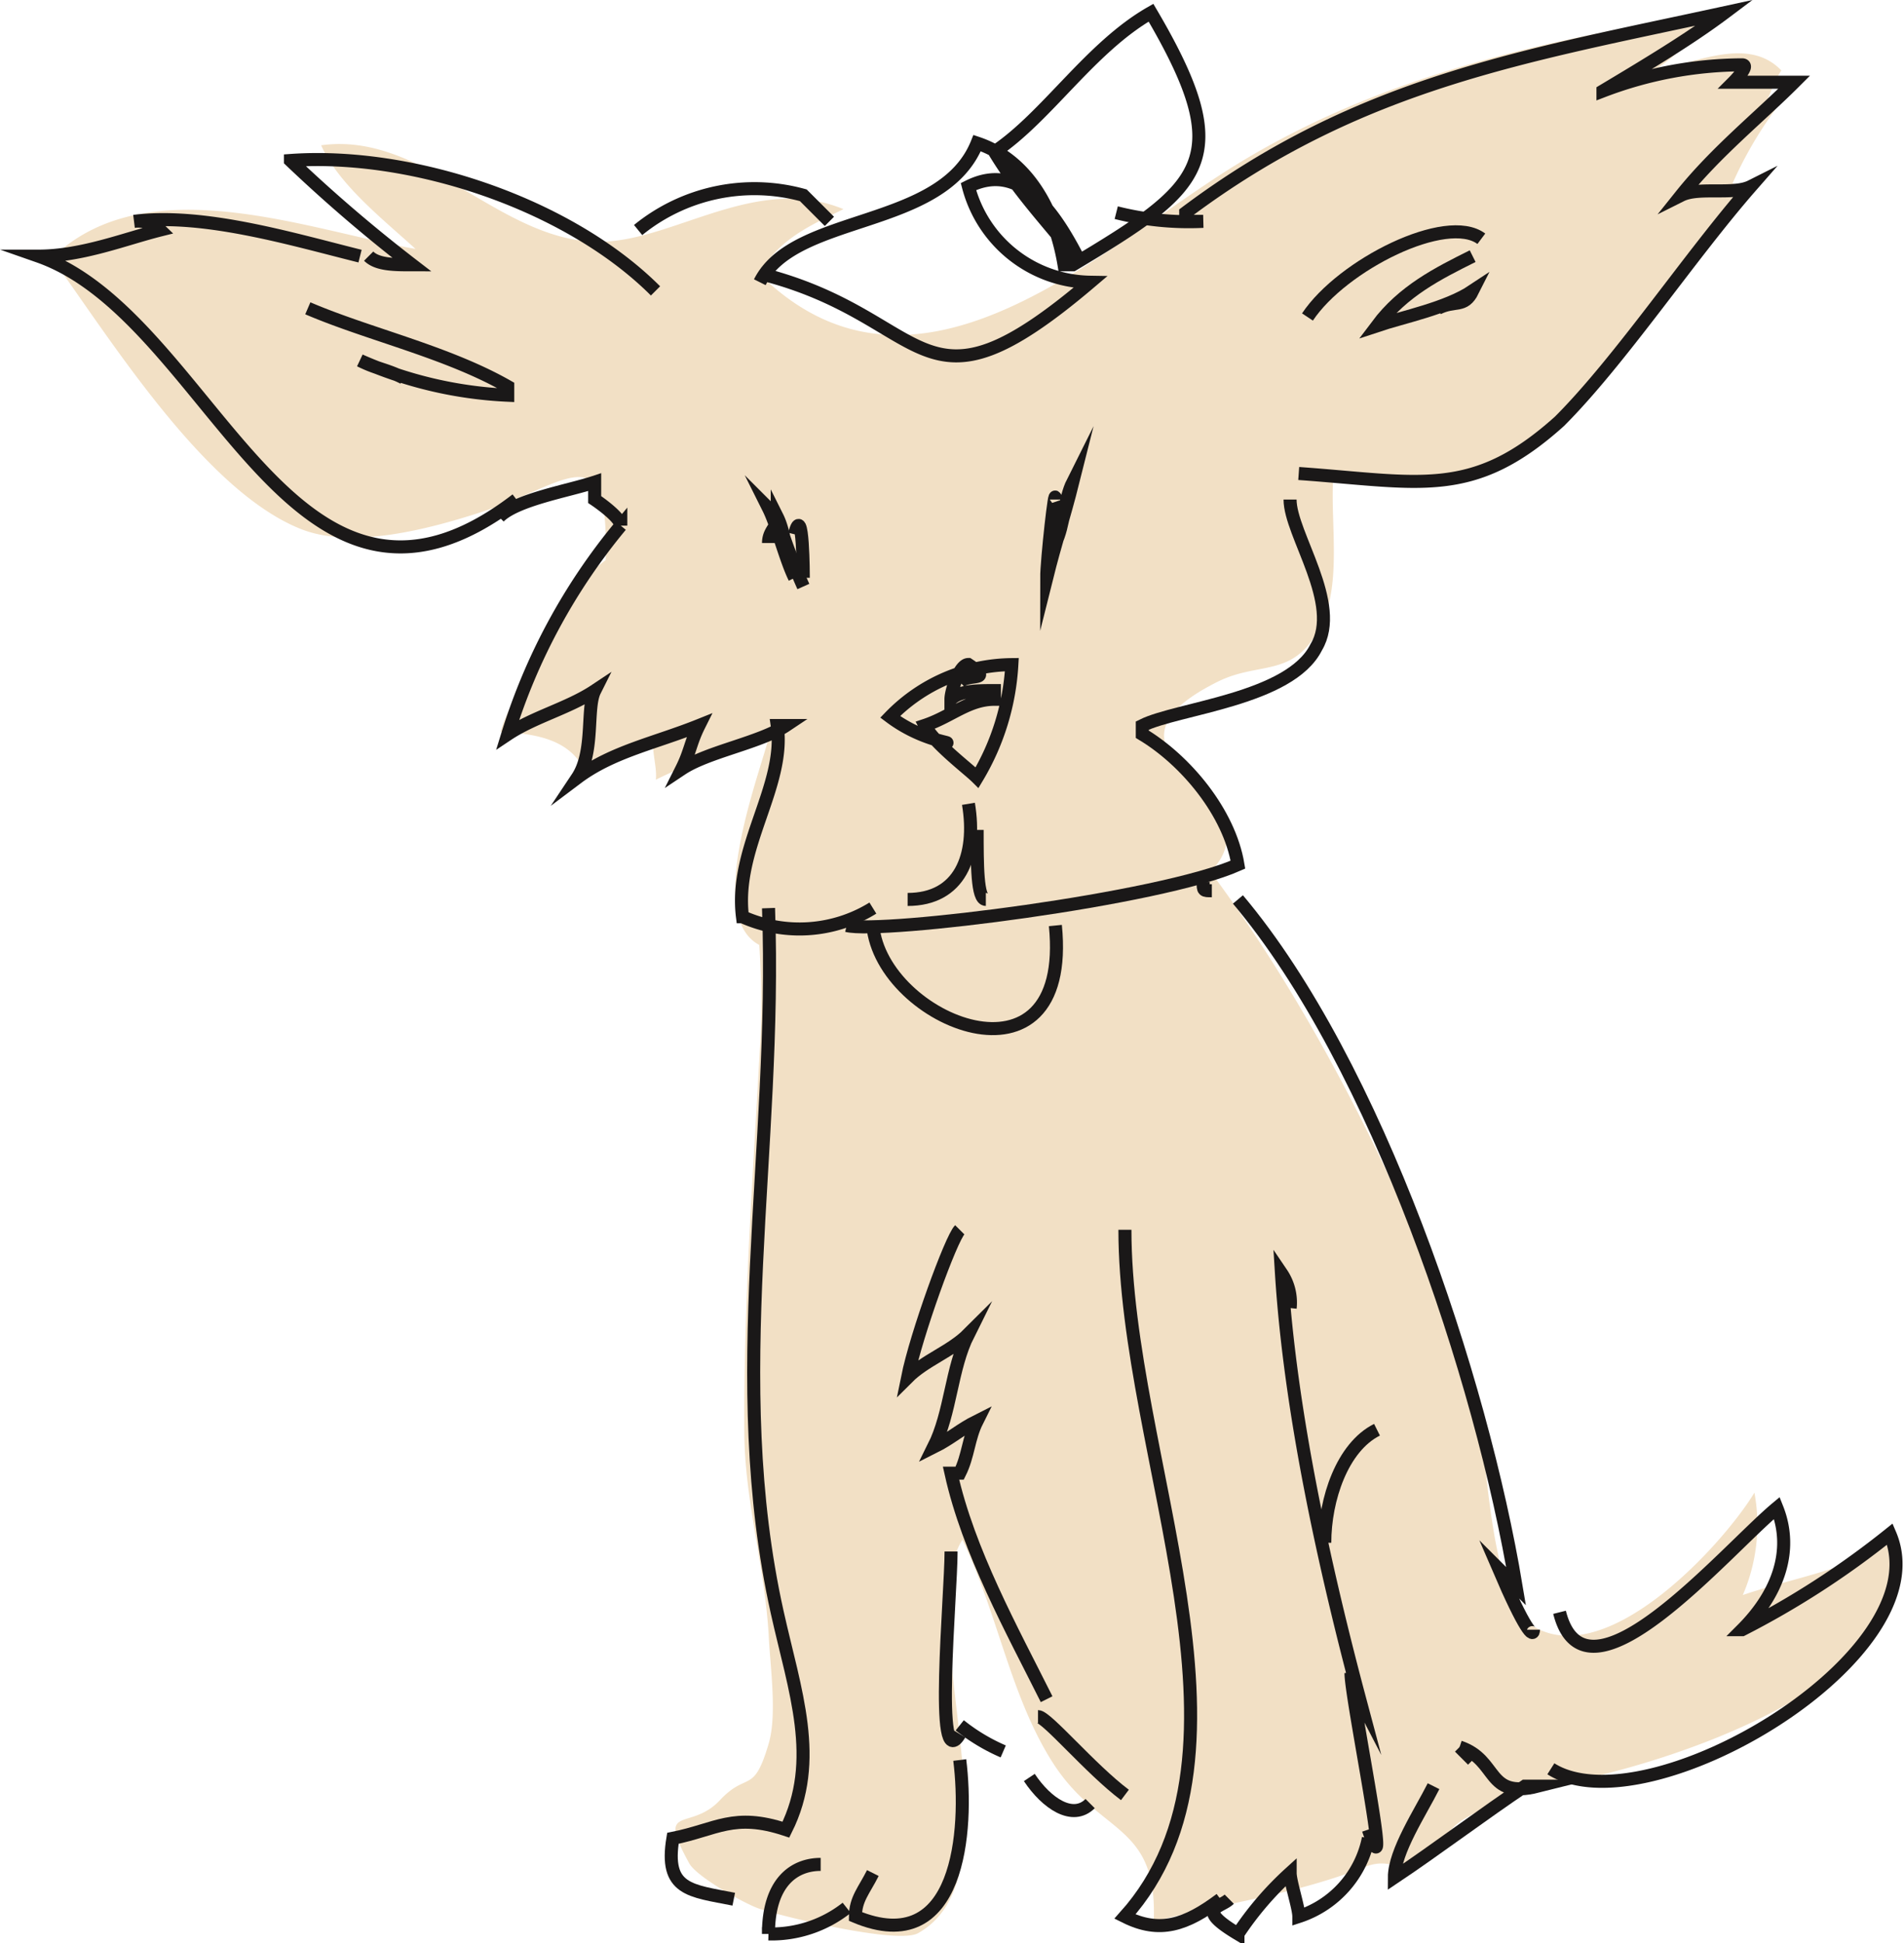 <svg xmlns="http://www.w3.org/2000/svg" width="116.682" height="119.072" viewBox="0 0 116.682 119.072">
  <g id="Group_316" data-name="Group 316" transform="translate(-334.936 -245.224)">
    <path id="Path_658" data-name="Path 658" d="M372.054,279.538c.2-7.863-2.272-4.686-7.5-2.975-3.36,1.1-8,2.312-11.123,1.1-5.938-2.309-11.732-11.677-15.314-16.623,5.818-5.635,15.72-1.7,22.285-.562-2.07-1.878-4.733-3.977-5.784-6.351,6.286-.867,10.9,5.869,16.961,5.913,4.574.033,9.67-4.216,15.046-2-1.88.927-4.083,1.865-5.119,4,9.192,9.045,19.808-.609,28.05-6,9.166-5.993,19.511-8.292,29.934-9.937a8.6,8.6,0,0,1-3.26,3.462c2.6-.458,5.826-2.155,7.872-.023-.588.862-.868,2.177-1.474,2.921.4-.248.963-.61,1.361-.871a24.488,24.488,0,0,0-2.876,4.863c.372.135.727-.074,1.014.022a83.713,83.713,0,0,1-11.962,14.548c-4.316,3.934-7.776,3.3-13.536,3.59-.141,2.787.5,6.356-.687,8.814-1.661,3.45-3.75,2.246-6.414,3.585-9.05,4.548,4.131,6.967-.41,11.626,6.565,8.8,12.32,20.5,15.934,30.9,1.169,3.364.8,13.642,3.977,15.413,4.53,2.524,11.48-5.066,13.423-8.261a10.834,10.834,0,0,1-.712,6.271c3.325-1.125,6.4-1.516,9.336-3.387,2.319,8.772-14.57,13.916-20.548,14.949a17.967,17.967,0,0,0-5.851,2.154c-1.074.614-1.607,1.924-2.6,2.48-1.654.932-1.848-.188-3.539.481-4.3,1.7-8.555,2.191-12.9,3.337.256-6.122-3.337-5.238-6.224-9.8-2.578-4.074-3.347-9.133-5.5-13.6-3.129,4.971,3.738,20.5-2.715,24.107-1.263.706-8.422-1.046-9.76-1.509-.919-.319-3.817-1.954-4.263-2.766-2.048-3.726.044-1.911,1.875-3.87,1.69-1.809,2.061-.284,3-3.5.505-1.731.094-4.661,0-6.473-.228-4.342-1.471-8.3-1.5-12.527-.057-8.255.589-16.52,1-24.5a50.524,50.524,0,0,0-.087-5.413c-3.211-1.7-.291-9.605.537-12.523a29.193,29.193,0,0,0-6.875,2.4c.088-.722-.245-1.691-.151-2.41a13.3,13.3,0,0,0-4.048,2.262c-.8-2.346-3.157-2.663-5.312-2.789.815-3.026,3.871-4.985,3.936-8.525" fill="#f2e0c5"/>
    <path id="Path_659" data-name="Path 659" d="M375.108,263.05c-5.327-5.327-14.916-8.524-22.374-7.991a92.864,92.864,0,0,0,7.458,6.392c-1.065,0-2.131,0-2.663-.532" fill="none" stroke="#1a1818" stroke-miterlimit="10" stroke-width="0.799"/>
    <path id="Path_660" data-name="Path 660" d="M357,260.919c-4.262-1.065-9.589-2.663-13.851-2.131a1.96,1.96,0,0,1,1.6.532c-2.131.534-4.794,1.6-7.458,1.6h0c10.654,3.729,15.448,25.57,29.3,14.916" fill="none" stroke="#1a1818" stroke-miterlimit="10" stroke-width="0.799"/>
    <path id="Path_661" data-name="Path 661" d="M403.342,258.256a18.142,18.142,0,0,0,5.327.532H407.6v-.532c10.655-7.991,20.776-9.59,33.029-12.253-2.131,1.6-4.795,3.2-7.459,4.794a24.139,24.139,0,0,1,8.523-1.6c.533,0-.532,1.066-.532,1.066h3.729c-2.131,2.13-4.794,4.261-6.925,6.925,1.065-.533,3.2,0,4.261-.533-3.728,4.262-7.99,10.654-11.719,14.384-5.327,4.794-8.524,3.729-15.982,3.2" fill="none" stroke="#1a1818" stroke-miterlimit="10" stroke-width="0.799"/>
    <path id="Path_662" data-name="Path 662" d="M365.519,276.9c1.066-1.065,4.262-1.6,5.86-2.13v1.065s1.6,1.065,1.6,1.6h0a37.193,37.193,0,0,0-6.925,12.784c1.6-1.066,3.729-1.6,5.327-2.663-.532,1.064,0,3.728-1.065,5.326,2.13-1.6,4.794-2.131,7.457-3.2-.532,1.065-.532,1.6-1.065,2.664,1.6-1.066,4.8-1.6,6.393-2.664h-.533c.533,3.729-2.663,7.458-2.131,11.719a8.534,8.534,0,0,0,7.991-.532" fill="none" stroke="#1a1818" stroke-miterlimit="10" stroke-width="0.799"/>
    <path id="Path_663" data-name="Path 663" d="M386.827,301.938c2.132.533,19.178-1.6,23.973-3.729-.532-3.2-3.2-6.393-5.861-7.991h0v-.533c2.132-1.066,9.057-1.6,10.655-4.794,1.6-2.664-1.6-6.926-1.6-9.056" fill="none" stroke="#1a1818" stroke-miterlimit="10" stroke-width="0.799"/>
    <path id="Path_664" data-name="Path 664" d="M392.687,290.75c1.066,0-1.065,0-3.2-1.6a10.518,10.518,0,0,1,7.458-3.2,15.1,15.1,0,0,1-2.131,6.925c-.532-.532-2.663-2.131-3.2-3.2,1.6-.533,2.664-1.6,4.262-1.6v-.533c-1.066,0-2.131,0-2.664.533,0-.533.533-2.132,1.066-2.132,1.6,1.065,0,.533-.533,1.065" fill="none" stroke="#1a1818" stroke-miterlimit="10" stroke-width="0.799"/>
    <path id="Path_665" data-name="Path 665" d="M382.033,278.5c0-1.064,1.066-1.064,0-2.131.533,1.067,1.066,3.2,1.6,4.262-.532-1.065-.532-2.664-1.065-3.729a36.693,36.693,0,0,0,1.6,4.262" fill="none" stroke="#1a1818" stroke-miterlimit="10" stroke-width="0.799"/>
    <path id="Path_666" data-name="Path 666" d="M399.612,275.835c0-1.065-.532,3.729-.532,4.794.532-2.131,1.065-3.729,1.6-5.859-.534,1.065-.534,2.664-1.067,3.728" fill="none" stroke="#1a1818" stroke-miterlimit="10" stroke-width="0.799"/>
    <path id="Path_667" data-name="Path 667" d="M383.631,277.965c.533-2.13.533,2.664.533,2.664" fill="none" stroke="#1a1818" stroke-miterlimit="10" stroke-width="0.799"/>
    <path id="Path_668" data-name="Path 668" d="M381.5,261.984c10.654,2.664,9.589,9.588,20.242.534a7.84,7.84,0,0,1-7.457-5.861c3.2-1.6,5.326,1.6,6.925,4.794-1.6-2.131-3.729-4.261-5.327-6.925,3.2-2.131,5.859-6.391,9.589-8.523,5.327,9.056,3.2,10.654-4.794,15.448h-.534c-.533-3.195-2.13-6.392-5.327-7.457-2.131,5.326-11.187,4.262-13.317,8.524" fill="none" stroke="#1a1818" stroke-miterlimit="10" stroke-width="0.799"/>
    <path id="Path_669" data-name="Path 669" d="M374.042,259.32a11.279,11.279,0,0,1,10.122-2.13h0q.8.8,1.6,1.6" fill="none" stroke="#1a1818" stroke-miterlimit="10" stroke-width="0.799"/>
    <path id="Path_670" data-name="Path 670" d="M394.285,294.48c.533,3.2-.532,5.86-3.728,5.86" fill="none" stroke="#1a1818" stroke-miterlimit="10" stroke-width="0.799"/>
    <path id="Path_671" data-name="Path 671" d="M394.818,296.078c0,2.131,0,4.262.533,4.262" fill="none" stroke="#1a1818" stroke-miterlimit="10" stroke-width="0.799"/>
    <path id="Path_672" data-name="Path 672" d="M388.426,301.938c.533,5.86,12.252,10.654,11.186,0" fill="none" stroke="#1a1818" stroke-miterlimit="10" stroke-width="0.799"/>
    <path id="Path_673" data-name="Path 673" d="M408.668,299.273c0,.534,0,.534.533.534" fill="none" stroke="#1a1818" stroke-miterlimit="10" stroke-width="0.799"/>
    <path id="Path_674" data-name="Path 674" d="M382.033,300.872c.532,14.916-2.664,28.767.532,43.15,1.066,4.794,2.664,9.056.534,13.318-3.2-1.067-4.262,0-6.926.531-.532,3.2,1.066,3.2,3.729,3.731" fill="none" stroke="#1a1818" stroke-miterlimit="10" stroke-width="0.799"/>
    <path id="Path_675" data-name="Path 675" d="M385.229,359.47c-1.6,0-3.2,1.065-3.2,4.261a7.433,7.433,0,0,0,4.794-1.6" fill="none" stroke="#1a1818" stroke-miterlimit="10" stroke-width="0.799"/>
    <path id="Path_676" data-name="Path 676" d="M388.426,360c-.533,1.063-1.067,1.6-1.067,2.662,6.393,2.664,6.926-5.326,6.393-9.588" fill="none" stroke="#1a1818" stroke-miterlimit="10" stroke-width="0.799"/>
    <path id="Path_677" data-name="Path 677" d="M393.752,320.582c-.532.533-2.663,6.393-3.2,9.057,1.066-1.066,2.664-1.6,3.729-2.664-1.065,2.13-1.065,4.795-2.131,6.925,1.066-.533,1.6-1.066,2.664-1.6-.533,1.064-.533,2.13-1.066,3.195h-.532c1.065,4.8,3.728,9.589,5.859,13.852" fill="none" stroke="#1a1818" stroke-miterlimit="10" stroke-width="0.799"/>
    <path id="Path_678" data-name="Path 678" d="M403.874,320.582c0,13.851,9.056,31.963,0,42.084,2.131,1.065,3.729.533,5.859-1.064" fill="none" stroke="#1a1818" stroke-miterlimit="10" stroke-width="0.799"/>
    <path id="Path_679" data-name="Path 679" d="M410.267,361.6c-.534.531-2.131.531.533,2.129A19.779,19.779,0,0,1,414,360c0,.531.532,2.129.532,2.662a6.362,6.362,0,0,0,4.262-4.795" fill="none" stroke="#1a1818" stroke-miterlimit="10" stroke-width="0.799"/>
    <path id="Path_680" data-name="Path 680" d="M414,325.377a3.2,3.2,0,0,0-.533-2.131c.533,8.524,2.663,18.112,4.794,26.1a5.38,5.38,0,0,1-.533-1.6c0,1.6,2.664,14.382,1.066,9.589" fill="none" stroke="#1a1818" stroke-miterlimit="10" stroke-width="0.799"/>
    <path id="Path_681" data-name="Path 681" d="M410.8,300.34c8.522,10.121,14.915,29.3,17.046,42.084l-1.066-1.065c1.6,3.729,2.131,4.261,2.131,3.729" fill="none" stroke="#1a1818" stroke-miterlimit="10" stroke-width="0.799"/>
    <path id="Path_682" data-name="Path 682" d="M430.509,344.022c1.6,6.392,10.122-3.729,13.318-6.393h0c1.066,2.664,0,5.328-2.131,7.459a52.82,52.82,0,0,0,9.057-5.86c3.2,7.457-14.916,18.112-20.776,14.383" fill="none" stroke="#1a1818" stroke-miterlimit="10" stroke-width="0.799"/>
    <path id="Path_683" data-name="Path 683" d="M419.322,332.835c-2.13,1.065-3.2,4.262-3.2,6.926" fill="none" stroke="#1a1818" stroke-miterlimit="10" stroke-width="0.799"/>
    <path id="Path_684" data-name="Path 684" d="M398.547,350.414c.532,0,3.2,3.2,5.327,4.8" fill="none" stroke="#1a1818" stroke-miterlimit="10" stroke-width="0.799"/>
    <path id="Path_685" data-name="Path 685" d="M393.22,340.293c0,2.664-1.066,13.851.532,11.187" fill="none" stroke="#1a1818" stroke-miterlimit="10" stroke-width="0.799"/>
    <path id="Path_686" data-name="Path 686" d="M393.752,350.947a11.629,11.629,0,0,0,2.664,1.6" fill="none" stroke="#1a1818" stroke-miterlimit="10" stroke-width="0.799"/>
    <path id="Path_687" data-name="Path 687" d="M398.015,354.144c1.064,1.6,2.663,2.663,3.728,1.6" fill="none" stroke="#1a1818" stroke-miterlimit="10" stroke-width="0.799"/>
    <path id="Path_688" data-name="Path 688" d="M353.8,264.116c3.728,1.6,8.522,2.663,12.252,4.794v.533a25.117,25.117,0,0,1-9.056-2.13c1.064.532,1.6.532,2.663,1.064" fill="none" stroke="#1a1818" stroke-miterlimit="10" stroke-width="0.799"/>
    <path id="Path_689" data-name="Path 689" d="M415.061,264.648c2.131-3.2,8.524-6.392,10.655-4.793" fill="none" stroke="#1a1818" stroke-miterlimit="10" stroke-width="0.799"/>
    <path id="Path_690" data-name="Path 690" d="M425.184,260.92c-2.132,1.064-4.262,2.131-5.86,4.262,1.6-.534,4.261-1.066,5.86-2.131-.534,1.065-1.066.532-2.132,1.065" fill="none" stroke="#1a1818" stroke-miterlimit="10" stroke-width="0.799"/>
    <line id="Line_18" data-name="Line 18" x2="0.799" y2="0.8" transform="translate(424.384 352.277)" fill="none" stroke="#1a1818" stroke-miterlimit="10" stroke-width="0.799"/>
    <path id="Path_691" data-name="Path 691" d="M424.384,352.277c2.4.8,1.6,3.2,4.794,2.4h-.8c-2.4,1.6-5.594,3.995-7.991,5.593,0-1.6,1.6-4,2.4-5.593" fill="none" stroke="#1a1818" stroke-miterlimit="10" stroke-width="0.799"/>
  </g>
</svg>
